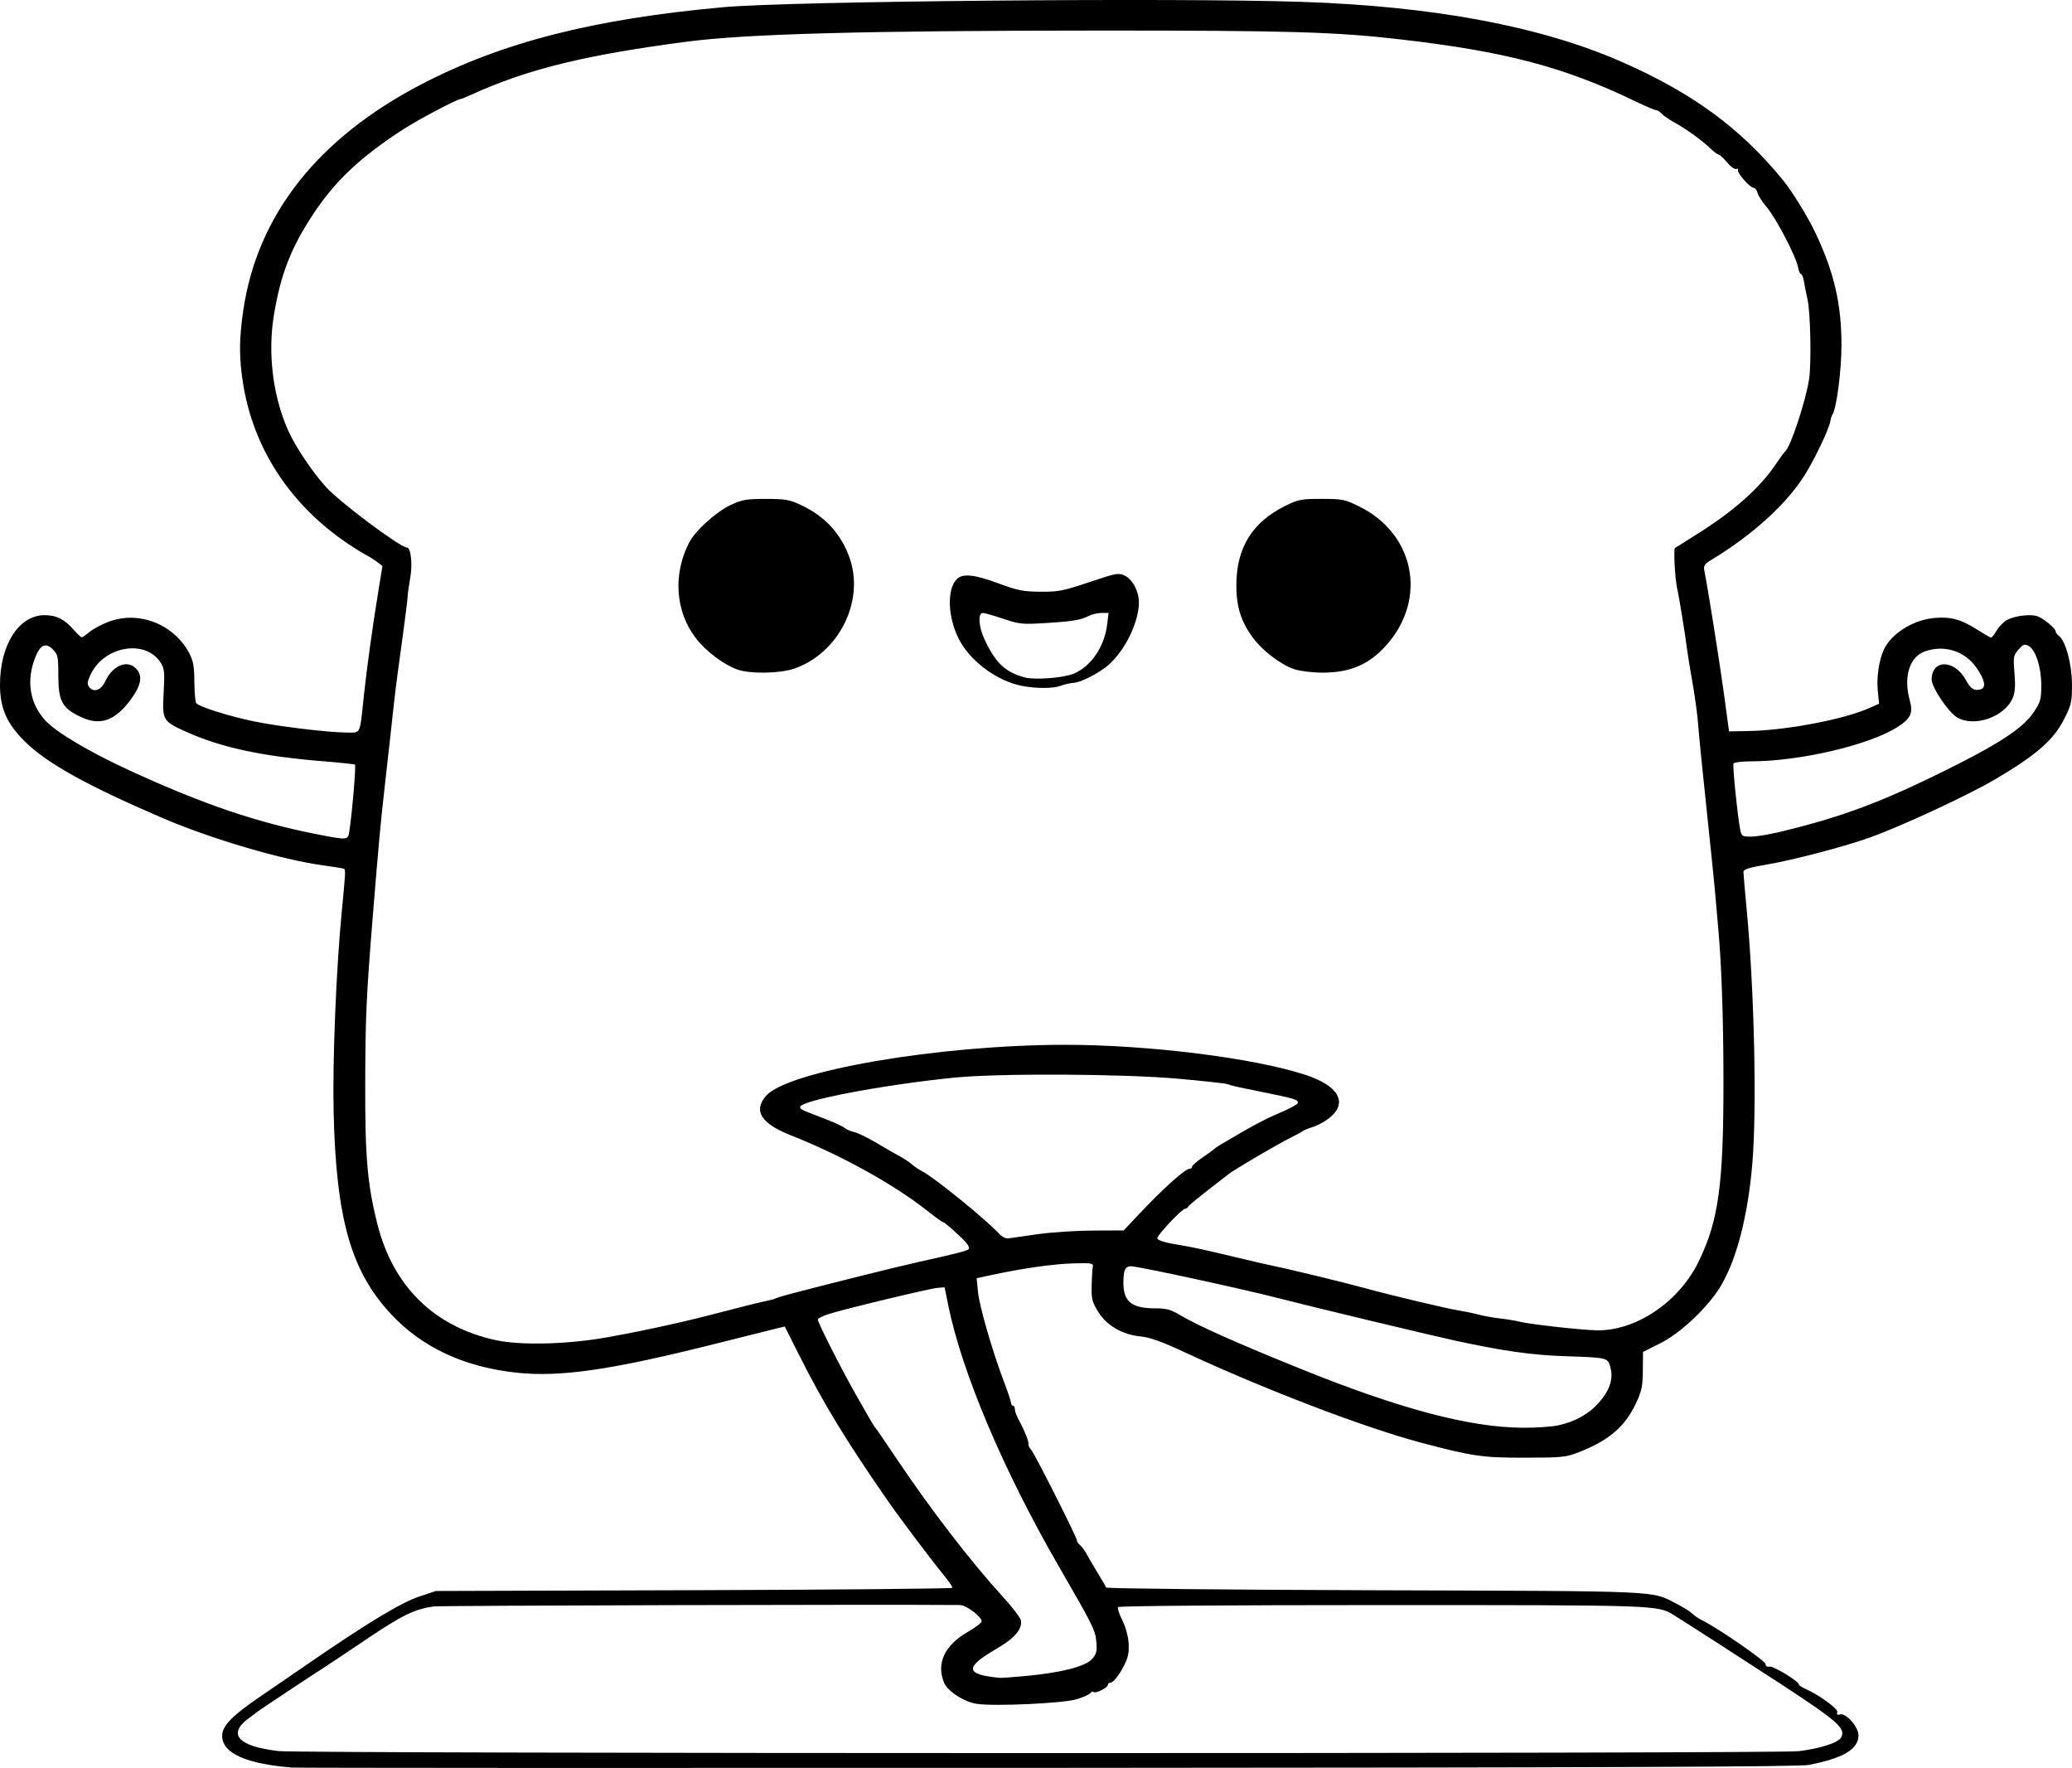 <?xml version="1.0" encoding="UTF-8" standalone="no"?>
<!-- Created with Inkscape (http://www.inkscape.org/) -->

<svg
   width="247.572mm"
   height="211.227mm"
   viewBox="0 0 247.572 211.227"
   version="1.1"
   id="svg5"
   xml:space="preserve"
   xmlns="http://www.w3.org/2000/svg"
   xmlns:svg="http://www.w3.org/2000/svg"><defs
     id="defs2" /><g
     id="layer1"
     transform="translate(32.35,-23.4)"><path
       style="fill:#000000;stroke-width:0.265"
       d="m 2.529,234.575 c -5.528,-0.45 -8.334,-1.728 -8.334,-3.795 0,-1.174 1.163,-2.378 4.498,-4.653 1.237,-0.844 3.556,-2.436 5.155,-3.537 7.544,-5.198 11.657,-7.698 13.895,-8.446 l 1.984,-0.663 30.824,-0.095 c 16.953,-0.052 30.854,-0.181 30.891,-0.286 0.037,-0.105 -0.424,-0.785 -1.025,-1.511 -1.338,-1.616 -5.264,-6.828 -6.658,-8.838 -5.105,-7.362 -7.748,-11.713 -10.738,-17.678 l -1.602,-3.195 -0.871,0.211 c -0.479,0.116 -3.788,0.944 -7.353,1.841 -12.513,3.146 -18.556,4.027 -23.812,3.469 -6.24,-0.662 -11.279,-3.004 -14.985,-6.966 -4.801,-5.133 -6.584,-11.383 -6.884,-24.137 -0.144,-6.134 0.303,-17.135 0.979,-24.077 0.435,-4.472 0.459,-4.9 0.28,-5.011 -0.096,-0.059 -1.183,-0.241 -2.415,-0.405 -4.925,-0.653 -13.439,-3.157 -19.307,-5.678 -9.062,-3.894 -13.856,-6.565 -16.48,-9.184 -2.123,-2.119 -2.915,-3.937 -2.921,-6.711 -0.012,-4.784 2.255,-8.331 5.325,-8.333 1.399,-0.001 2.368,0.479 3.445,1.705 0.454,0.517 0.901,0.94 0.993,0.94 0.093,0 0.511,-0.288 0.93,-0.641 0.419,-0.352 1.448,-0.9 2.287,-1.217 3.613,-1.364 7.817,0.287 9.651,3.791 0.461,0.881 0.583,1.573 0.593,3.359 0.007,1.237 0.103,2.388 0.213,2.559 0.273,0.421 3.747,1.529 6.81,2.172 2.944,0.618 9.007,1.353 11.167,1.354 1.745,2.6e-4 1.552,0.417 2.073,-4.498 0.336,-3.174 1.053,-8.338 1.74,-12.527 l 0.47,-2.87 -0.647,-0.492 c -0.356,-0.27 -0.945,-0.642 -1.309,-0.827 -0.364,-0.185 -1.316,-0.774 -2.117,-1.31 -6.885,-4.613 -11.308,-11.327 -12.564,-19.075 -0.508,-3.13 -0.504,-5.39 0.013,-8.876 1.69,-11.383 8.913,-20.538 21.282,-26.974 9.652,-5.022 20.591,-7.813 36.116,-9.213 7.98,-0.72 53.874,-1.141 69.056,-0.634 15.776,0.527 28.546,2.918 38.201,7.152 8.499,3.727 14.228,7.925 19.324,14.161 1.108,1.356 2.947,4.352 3.878,6.319 2.218,4.684 3.093,8.46 3.098,13.361 0.003,3.007 -0.583,7.532 -1.079,8.324 -0.095,0.151 -0.206,0.495 -0.248,0.765 -0.136,0.875 -1.668,4.135 -2.919,6.213 -2.118,3.518 -6.267,7.329 -11.265,10.35 -0.86,0.519 -0.994,0.72 -0.875,1.305 0.402,1.963 1.841,11.024 2.359,14.846 l 0.591,4.366 2.447,-0.05 c 4.501,-0.093 11.24,-1.382 14.299,-2.735 l 1.186,-0.525 -0.154,-1.496 c -0.169,-1.634 0.139,-3.739 0.728,-4.984 0.921,-1.946 3.55,-3.566 6.119,-3.772 1.91,-0.153 3.13,0.19 5.075,1.428 0.765,0.487 1.477,0.902 1.584,0.922 0.106,0.02 0.378,-0.297 0.604,-0.704 0.226,-0.407 0.72,-0.972 1.098,-1.254 0.746,-0.557 2.708,-0.883 3.745,-0.623 0.704,0.177 2.295,1.46 2.295,1.851 0,0.133 0.178,0.375 0.396,0.536 0.793,0.589 1.539,3.344 1.555,5.742 0.013,2.036 -0.073,2.452 -0.826,3.981 -1.315,2.67 -3.307,4.433 -8.401,7.433 -3.184,1.875 -11.137,5.568 -14.883,6.912 -3.027,1.086 -9.193,2.707 -12.303,3.234 -2.184,0.37 -2.844,0.578 -2.843,0.892 5.2e-4,0.225 0.175,2.255 0.389,4.51 0.918,9.708 1.229,23.902 0.666,30.427 -0.531,6.159 -1.845,11.264 -3.722,14.464 -1.473,2.51 -4.777,5.658 -7.234,6.892 l -2.095,1.052 -0.022,2.224 c -0.019,1.915 -0.136,2.465 -0.848,3.967 -1.295,2.734 -3.197,4.369 -6.682,5.744 -1.656,0.654 -2.014,0.692 -6.515,0.701 -5.098,0.01 -6.239,-0.153 -12.303,-1.752 -6.821,-1.799 -18.742,-6.353 -28.443,-10.864 -2.702,-1.257 -4.114,-1.762 -5.22,-1.869 -2.191,-0.211 -4.066,-1.304 -5.082,-2.964 -0.704,-1.149 -0.805,-1.55 -0.771,-3.043 0.022,-0.946 0.081,-1.958 0.132,-2.249 0.087,-0.498 -0.039,-0.526 -2.177,-0.477 -2.338,0.053 -5.953,0.554 -9.604,1.33 l -2.084,0.443 0.151,1.601 c 0.162,1.716 1.703,7.059 3.095,10.73 0.469,1.237 0.858,2.398 0.865,2.58 0.007,0.182 0.112,0.331 0.233,0.331 0.121,0 0.22,0.192 0.22,0.427 0,0.235 0.236,0.86 0.525,1.389 0.669,1.227 1.164,2.484 1.095,2.781 -0.03,0.127 0.116,0.425 0.323,0.661 0.446,0.509 5.466,10.448 5.466,10.823 0,0.142 0.176,0.404 0.391,0.583 0.215,0.179 0.556,0.64 0.756,1.025 0.201,0.385 0.793,1.398 1.317,2.252 0.524,0.854 0.987,1.653 1.03,1.776 0.043,0.123 14.484,0.269 32.092,0.325 34.852,0.111 32.944,0.026 36.059,1.608 0.769,0.391 1.606,0.915 1.86,1.164 0.254,0.25 0.816,0.628 1.248,0.841 1.857,0.914 7.533,4.835 7.533,5.203 0,0.245 0.181,0.363 0.463,0.301 0.454,-0.099 3.506,1.75 3.506,2.124 0,0.105 0.348,0.344 0.772,0.532 1.714,0.758 3.98,2.416 3.832,2.802 -0.107,0.278 -0.007,0.349 0.357,0.254 0.692,-0.181 2.184,1.529 2.176,2.495 -0.014,1.671 -1.813,2.744 -5.947,3.544 -1.183,0.229 -24.315,0.319 -90.884,0.353 -49.113,0.025 -89.773,0.007 -90.355,-0.04 z M 182.578,232.62 c 2.67,-0.343 4.724,-1.014 5.066,-1.654 0.569,-1.063 -0.398,-1.918 -7.189,-6.359 -3.505,-2.293 -11.893,-7.692 -12.886,-8.295 -1.885,-1.145 -1.982,-1.148 -34.906,-1.148 -18.519,0 -31.343,0.098 -31.431,0.241 -0.082,0.133 0.139,0.817 0.491,1.521 0.822,1.645 1.033,3.61 0.519,4.843 -0.55,1.321 -1.495,2.651 -1.885,2.653 -0.182,0.001 -0.331,0.118 -0.331,0.26 0,0.345 -1.472,1.093 -1.701,0.864 -0.099,-0.099 -0.263,-0.048 -0.364,0.114 -0.101,0.162 -0.839,0.497 -1.639,0.746 -1.605,0.498 -9.822,0.878 -11.98,0.555 -1.482,-0.222 -3.467,-1.503 -3.882,-2.504 -0.967,-2.334 0.048,-4.493 2.879,-6.123 0.88,-0.507 1.601,-1.058 1.603,-1.225 0.005,-0.552 -1.842,-1.945 -2.586,-1.952 -9.235,-0.08 -62.127,0.061 -62.887,0.168 -2.273,0.319 -3.804,1.065 -8.017,3.907 -2.4,1.619 -4.742,3.181 -5.205,3.472 -0.953,0.599 -7.282,4.793 -7.688,5.095 -0.146,0.108 -0.703,0.524 -1.239,0.924 -2.53,1.889 -1.189,3.328 3.62,3.884 2.713,0.314 179.2,0.326 181.636,0.012 z m -92.187,-9.001 c 4.153,-0.398 6.971,-1.132 7.748,-2.018 0.526,-0.6 0.606,-0.922 0.506,-2.053 -0.123,-1.402 -0.355,-1.868 -4.561,-9.146 -6.513,-11.273 -11.474,-22.983 -13.105,-30.932 l -0.466,-2.273 -0.845,0.07 c -0.974,0.08 -11.169,2.534 -13.043,3.139 -0.691,0.223 -1.257,0.517 -1.257,0.653 0,0.361 2.887,6.05 4.552,8.97 2.118,3.715 2.183,3.825 2.337,3.969 0.078,0.073 1.261,1.799 2.63,3.836 4.022,5.988 8.73,12.1 12.56,16.305 1.11,1.219 2.085,2.477 2.166,2.796 0.26,1.022 -0.702,2.18 -2.837,3.416 -3.911,2.264 -3.837,3.111 0.309,3.506 0.229,0.022 1.718,-0.085 3.307,-0.237 z m 63.401,-29.918 c 2.025,-0.43 3.698,-1.359 4.894,-2.717 1.304,-1.481 1.757,-2.857 1.385,-4.204 -0.329,-1.192 -0.277,-1.179 -5.406,-1.35 -3.969,-0.132 -7.452,-0.625 -13.122,-1.856 -2.977,-0.646 -17.925,-4.235 -21.01,-5.044 -4.002,-1.049 -16.892,-3.845 -17.727,-3.845 -0.724,0 -0.926,0.442 -0.926,2.023 0,2.196 1.009,3.003 3.757,3.004 1.409,5.3e-4 1.891,0.134 3.122,0.867 2.036,1.212 6.768,3.317 14.287,6.357 11.806,4.773 20.163,6.993 26.511,7.041 1.557,0.012 3.462,-0.112 4.233,-0.276 z M 40.377,183.143 c 4.981,-0.914 9.231,-1.859 13.842,-3.078 1.985,-0.524 4.122,-1.055 4.751,-1.179 0.628,-0.124 1.244,-0.288 1.369,-0.366 0.125,-0.077 1.099,-0.367 2.165,-0.645 5.356,-1.395 12.545,-3.18 14.902,-3.702 4.506,-0.997 5.775,-1.324 5.995,-1.544 0.117,-0.117 -0.065,-0.506 -0.405,-0.866 -0.927,-0.982 -2.511,-2.373 -2.702,-2.373 -0.092,0 -0.899,-0.581 -1.793,-1.29 -3.988,-3.167 -10.344,-6.69 -16.309,-9.041 -3.586,-1.413 -4.553,-2.907 -3.043,-4.702 2.53,-3.007 20.681,-6.122 35.724,-6.132 10.002,-0.006 22.71,1.585 28.812,3.609 3.846,1.275 5.002,3.232 2.96,5.009 -0.515,0.448 -1.446,0.979 -2.069,1.18 -0.623,0.201 -1.192,0.429 -1.265,0.508 -0.073,0.079 -0.728,0.437 -1.455,0.796 -1.542,0.76 -6.636,3.748 -7.408,4.346 -3.665,2.834 -4.776,3.731 -4.851,3.914 -0.049,0.119 -0.199,0.217 -0.334,0.217 -0.387,0 -3.434,3.246 -3.333,3.55 0.087,0.261 1.003,0.532 2.697,0.798 1.365,0.214 3.054,0.582 6.747,1.47 1.965,0.473 4.048,0.952 4.63,1.065 1.465,0.284 8.599,2.02 10.848,2.64 3.027,0.834 9.69,2.418 11.113,2.643 0.728,0.115 1.799,0.338 2.381,0.495 0.582,0.157 1.713,0.359 2.514,0.449 0.8,0.089 1.872,0.268 2.381,0.396 1.179,0.297 7.061,0.962 9.078,1.026 4.689,0.148 9.913,-3.334 12.278,-8.185 2.41,-4.943 2.992,-9.203 2.979,-21.825 -0.007,-7.353 -0.233,-13.831 -0.633,-18.124 -0.047,-0.509 -0.167,-1.879 -0.266,-3.043 -0.099,-1.164 -0.292,-3.188 -0.43,-4.498 -1.269,-12.079 -1.573,-15.081 -1.703,-16.801 -0.082,-1.091 -0.382,-3.294 -0.667,-4.895 -0.285,-1.601 -0.567,-3.327 -0.628,-3.836 -0.188,-1.581 -0.974,-6.428 -1.223,-7.541 -0.249,-1.113 -0.426,-4.576 -0.242,-4.717 0.059,-0.045 1.196,-0.761 2.526,-1.59 4.468,-2.786 7.587,-5.55 9.541,-8.456 0.509,-0.757 1.007,-1.436 1.107,-1.509 0.612,-0.447 2.443,-5.976 2.85,-8.606 0.286,-1.851 0.169,-7.935 -0.183,-9.518 -0.162,-0.728 -0.358,-1.71 -0.436,-2.183 -0.078,-0.473 -0.234,-0.86 -0.347,-0.86 -0.113,0 -0.281,-0.397 -0.372,-0.882 -0.238,-1.27 -2.638,-5.851 -3.738,-7.137 -0.516,-0.602 -1.006,-1.366 -1.089,-1.698 -0.083,-0.331 -0.295,-0.602 -0.471,-0.602 -0.437,0 -2.04,-1.845 -1.858,-2.139 0.08,-0.13 -0.009,-0.177 -0.199,-0.104 -0.189,0.072 -0.693,-0.286 -1.118,-0.797 -0.425,-0.511 -0.876,-0.929 -1.001,-0.929 -0.125,0 -0.567,-0.327 -0.982,-0.728 -1.006,-0.969 -2.799,-2.263 -4.302,-3.103 -0.673,-0.376 -1.369,-0.859 -1.546,-1.073 -0.177,-0.214 -0.457,-0.389 -0.621,-0.391 -0.164,-0.001 -1.31,-0.49 -2.547,-1.086 -8.488,-4.089 -15.493,-5.932 -28.046,-7.378 -7.799,-0.898 -13.309,-1.059 -36.058,-1.052 -27.793,0.009 -42.018,0.392 -49.137,1.322 -12.18,1.592 -19.095,3.29 -25.755,6.324 -0.662,0.302 -1.274,0.548 -1.359,0.548 -0.392,0 -5.089,2.485 -6.815,3.606 -5.159,3.35 -8.175,6.198 -10.804,10.201 -2.62,3.989 -3.83,7.104 -4.637,11.929 -0.765,4.573 -0.154,9.648 1.657,13.773 0.851,1.938 2.85,4.937 4.553,6.828 1.621,1.801 8.877,7.226 9.679,7.237 0.473,0.006 0.682,2.008 0.383,3.668 -0.161,0.895 -0.296,1.865 -0.301,2.156 -0.004,0.291 -0.294,2.613 -0.643,5.159 -0.859,6.267 -0.792,5.73 -1.273,10.186 -0.236,2.183 -0.601,5.457 -0.812,7.276 -0.482,4.169 -0.751,7.091 -1.45,15.743 -0.759,9.394 -0.869,11.817 -0.893,19.579 -0.028,9.041 0.248,12.272 1.456,17.066 1.875,7.44 6.783,12.253 14.128,13.857 3.034,0.662 8.736,0.506 13.506,-0.37 z m 49.379,-77.799 c -3.019,-0.594 -6.207,-2.966 -7.547,-5.614 -1.304,-2.577 -1.436,-5.818 -0.288,-7.087 0.693,-0.766 2.088,-0.639 5.045,0.461 2.261,0.841 2.93,0.974 4.992,0.992 2.143,0.019 2.727,-0.095 5.837,-1.142 3.203,-1.078 3.513,-1.136 4.233,-0.793 0.94,0.447 1.703,1.873 1.703,3.185 10e-4,2.381 -1.642,5.758 -3.661,7.522 -1.088,0.95 -3.23,2.046 -4.128,2.112 -0.445,0.032 -1.145,0.191 -1.555,0.353 -0.851,0.336 -2.955,0.341 -4.632,0.011 z m 6.173,-1.453 c 2.098,-0.874 3.696,-3.236 4.016,-5.937 l 0.157,-1.323 h -0.844 c -0.464,0 -1.167,0.167 -1.561,0.371 -0.937,0.484 -1.972,0.649 -5.342,0.851 -2.547,0.153 -2.949,0.109 -4.834,-0.528 -1.131,-0.382 -2.232,-0.694 -2.447,-0.694 -0.592,0 -0.493,1.639 0.189,3.112 1.321,2.856 2.495,3.969 4.844,4.595 1.189,0.317 4.623,0.053 5.823,-0.447 z m -40.19,-0.506 c -1.626,-0.579 -3.737,-2.173 -4.933,-3.723 -2.452,-3.178 -2.776,-7.595 -0.835,-11.398 0.744,-1.459 3.223,-3.707 5.011,-4.545 1.335,-0.626 1.847,-0.713 4.168,-0.713 2.33,0 2.83,0.086 4.19,0.723 2.917,1.366 4.858,3.495 5.855,6.42 1.751,5.137 -1.337,11.267 -6.609,13.12 -1.727,0.607 -5.299,0.667 -6.847,0.116 z m 66.514,-0.046 c -1.59,-0.549 -3.776,-2.22 -4.899,-3.746 -1.423,-1.934 -1.98,-3.688 -1.98,-6.238 0,-4.482 1.872,-7.539 5.815,-9.499 1.588,-0.789 1.91,-0.852 4.371,-0.852 2.49,0 2.772,0.057 4.495,0.905 6.612,3.255 8.157,11 3.294,16.516 -2.096,2.378 -4.375,3.356 -7.769,3.336 -1.209,-0.007 -2.652,-0.191 -3.326,-0.423 z M 91.719,170.841 c 1.615,-0.226 4.57,-0.416 6.567,-0.424 l 3.632,-0.013 1.767,-1.881 c 2.906,-3.094 5.56,-5.481 6.095,-5.481 0.166,0 0.302,-0.113 0.302,-0.252 0,-0.139 0.566,-0.637 1.257,-1.107 0.691,-0.47 1.316,-0.923 1.389,-1.005 0.073,-0.082 0.37,-0.292 0.661,-0.465 3.63,-2.163 5.396,-3.113 7.14,-3.843 1.142,-0.478 2.121,-1.003 2.176,-1.167 0.135,-0.405 -0.278,-0.537 -4.131,-1.317 -3.594,-0.728 -3.665,-0.744 -4.259,-0.966 -0.218,-0.081 -2.838,-0.367 -5.821,-0.635 -6.652,-0.598 -21.519,-0.672 -26.855,-0.134 -8.542,0.861 -18.389,2.739 -18.389,3.508 0,0.267 0.153,0.34 3.043,1.443 1.019,0.389 2.031,0.857 2.249,1.04 0.218,0.183 0.754,0.415 1.191,0.517 0.437,0.101 1.627,0.68 2.646,1.286 1.019,0.606 2.269,1.326 2.778,1.599 0.509,0.273 1.164,0.708 1.455,0.966 0.291,0.258 0.847,0.632 1.235,0.832 1.442,0.741 7.586,5.728 9.159,7.435 0.379,0.411 0.824,0.623 1.191,0.566 0.322,-0.05 1.906,-0.275 3.521,-0.5 z M 9.384,122.759 c 0.351,-2.289 0.825,-7.917 0.675,-8.011 -0.094,-0.058 -1.767,-0.234 -3.718,-0.391 -7.338,-0.591 -12.185,-1.627 -16.379,-3.499 -2.876,-1.284 -2.941,-1.395 -2.76,-4.683 0.136,-2.482 0.096,-2.888 -0.364,-3.611 -1.816,-2.859 -6.832,-1.968 -8.391,1.49 -0.387,0.857 -0.407,1.104 -0.121,1.449 0.557,0.671 1.401,0.358 1.901,-0.706 0.887,-1.887 2.589,-2.61 3.65,-1.549 0.854,0.854 0.674,1.979 -0.595,3.717 -1.84,2.52 -3.638,3.171 -5.887,2.132 -2.322,-1.073 -2.778,-1.902 -2.778,-5.05 0,-2.217 -0.053,-2.464 -0.66,-3.07 -0.839,-0.839 -1.487,-0.553 -2.074,0.915 -1.129,2.822 -0.697,5.544 1.207,7.61 1.28,1.389 5.269,3.752 10.012,5.932 8.869,4.076 15.263,6.246 22.603,7.672 3.47,0.674 3.524,0.669 3.68,-0.344 z m 170.813,0.057 c 7.748,-1.843 12.697,-3.723 21.431,-8.143 5.234,-2.648 7.835,-4.428 8.996,-6.153 0.842,-1.253 0.926,-1.547 0.926,-3.259 0,-2.166 -0.675,-4.243 -1.527,-4.699 -0.474,-0.254 -0.65,-0.188 -1.201,0.454 -0.605,0.703 -0.635,0.882 -0.474,2.808 0.125,1.496 0.07,2.3 -0.199,2.945 -0.957,2.291 -4.635,3.572 -6.677,2.327 -1.046,-0.638 -3.018,-3.576 -3.018,-4.497 0,-2.481 2.756,-2.429 4.106,0.078 0.561,1.041 1.007,1.309 1.775,1.065 0.671,-0.213 0.461,-1.173 -0.575,-2.626 -1.389,-1.949 -3.784,-2.698 -6.09,-1.904 -1.856,0.639 -2.614,3.045 -1.839,5.837 0.431,1.553 0.139,2.187 -1.482,3.225 -3.34,2.136 -11.688,4.087 -17.492,4.087 -1.056,0 -1.99,0.114 -2.076,0.253 -0.142,0.23 0.475,6.287 0.817,8.016 0.13,0.655 0.254,0.727 1.247,0.726 0.607,-0.001 2.115,-0.243 3.352,-0.537 z"
       id="path4281" /></g></svg>

